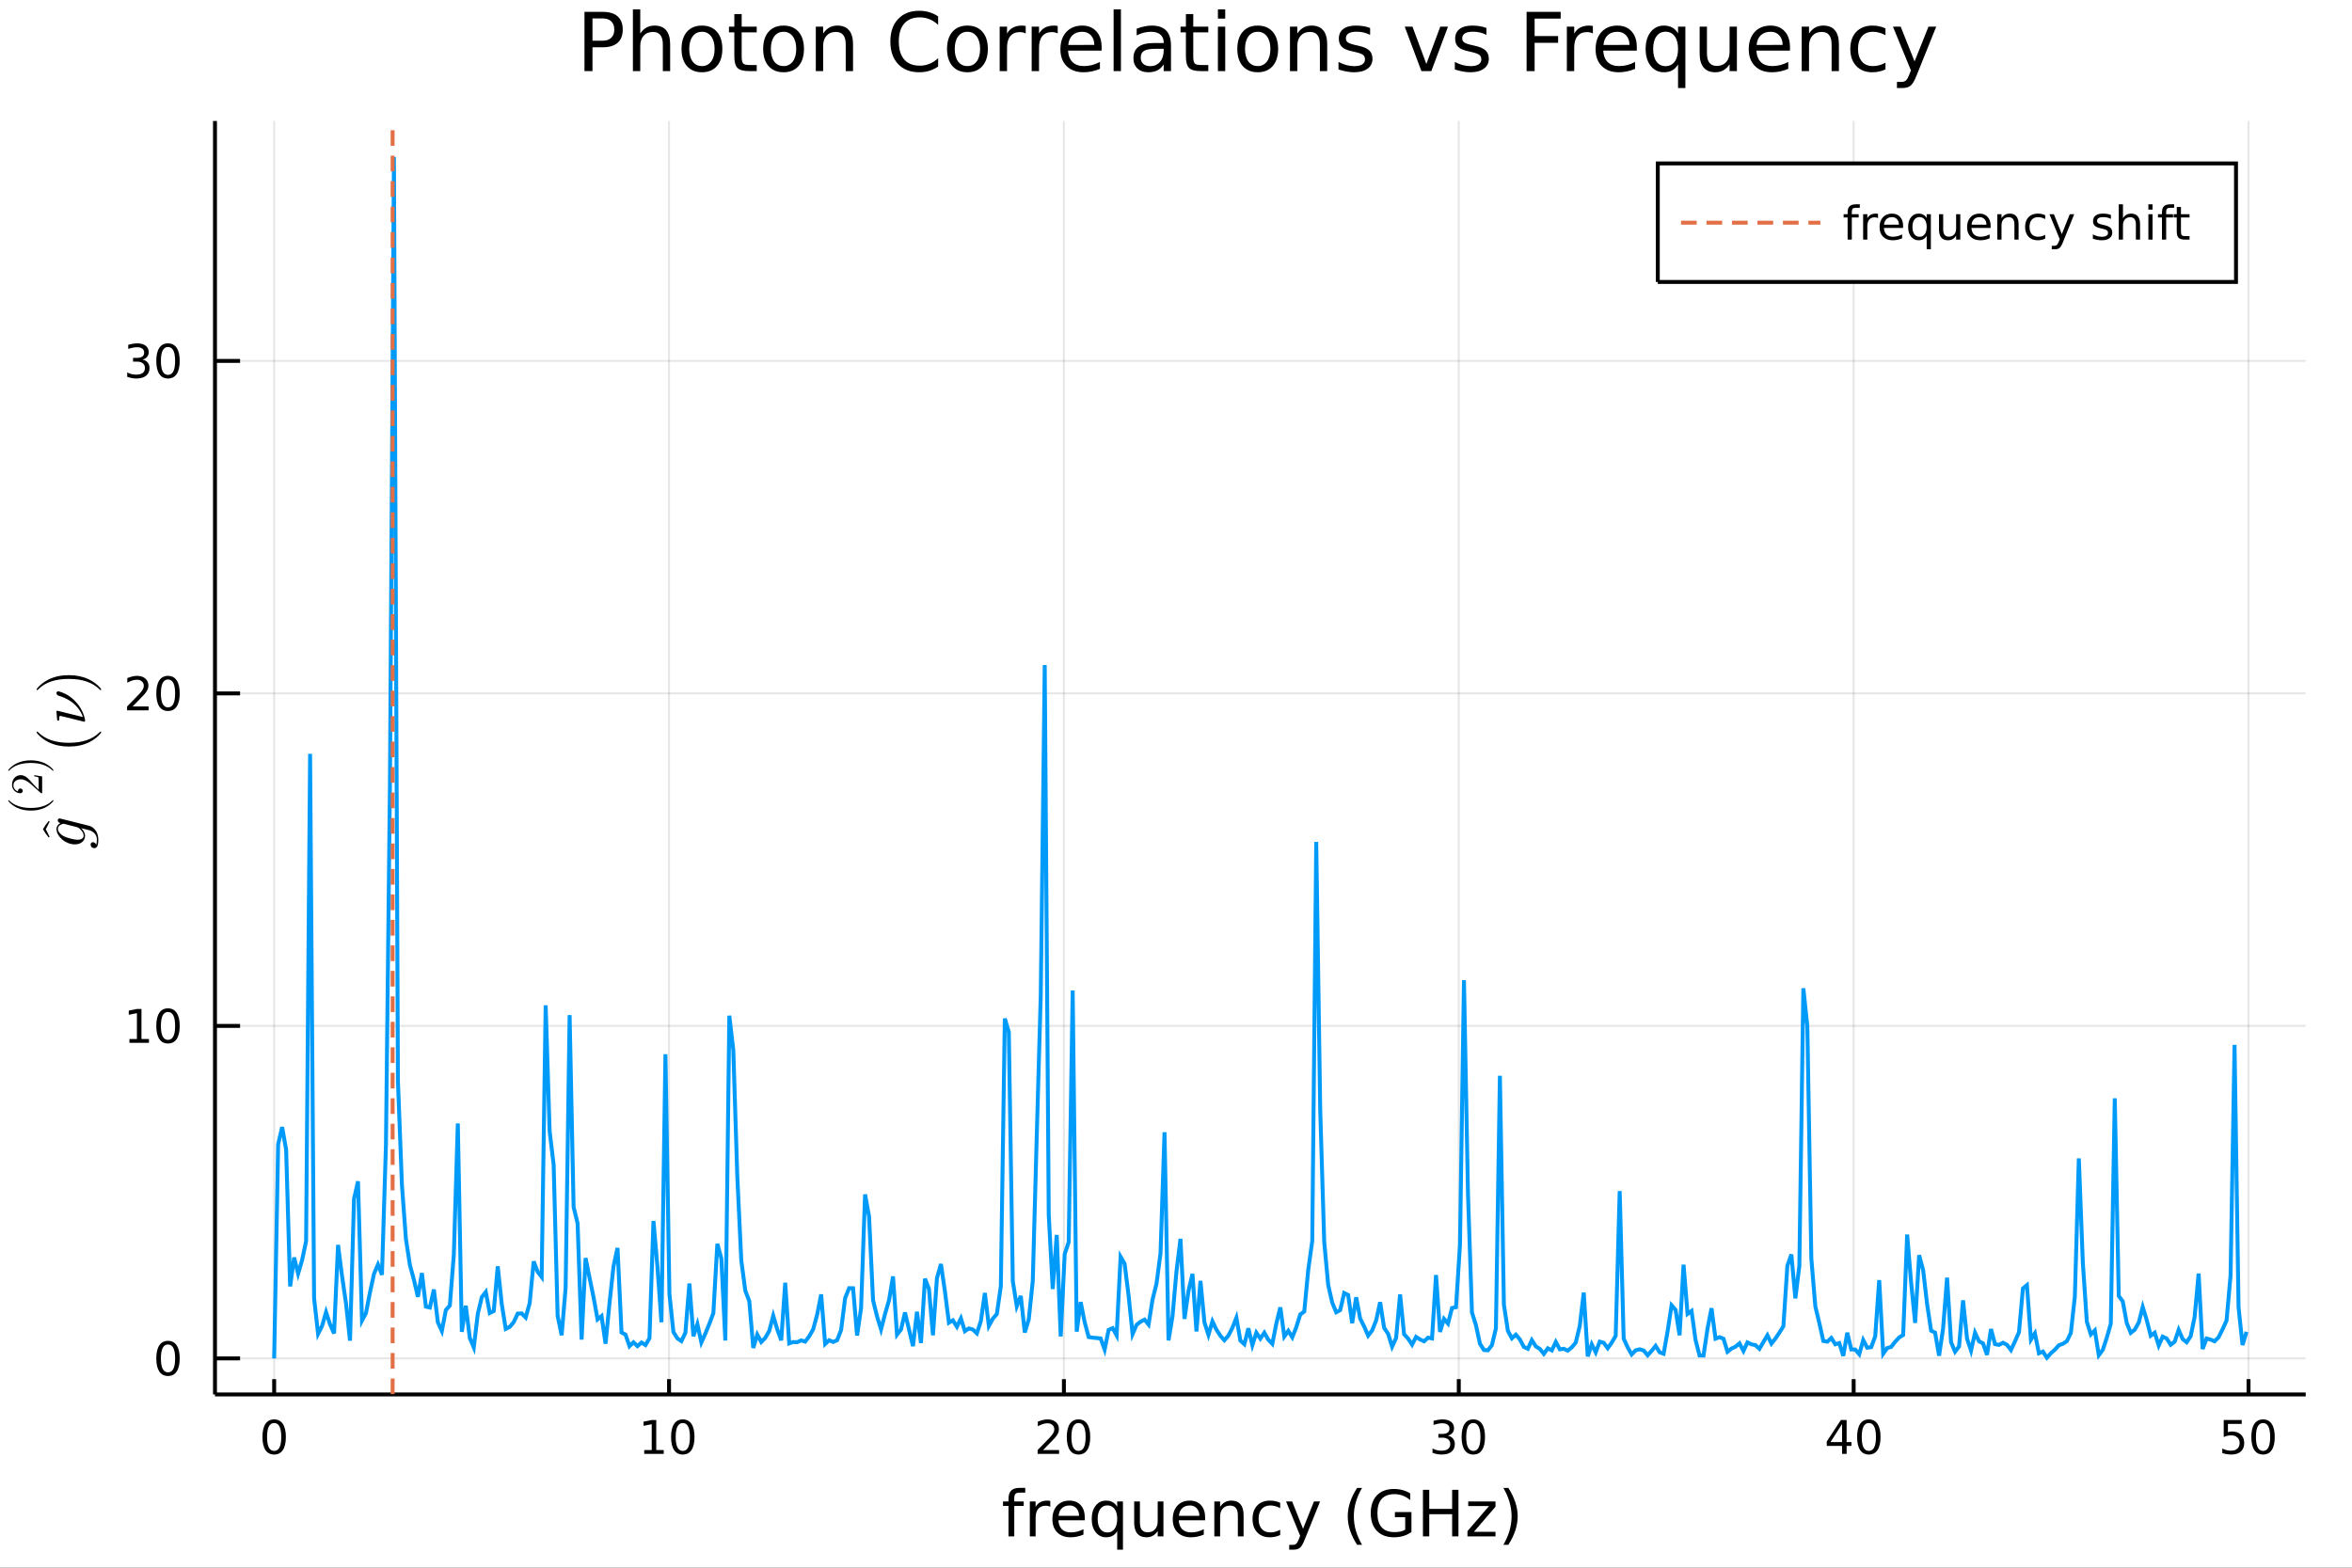 <?xml version="1.0" encoding="utf-8"?>
<svg xmlns="http://www.w3.org/2000/svg" xmlns:xlink="http://www.w3.org/1999/xlink" width="600" height="400" viewBox="0 0 2400 1600">
<rect x="0" y="0" width="2400" height="1600" fill="#333333" stroke="none"/>
<defs>
  <clipPath id="clip200">
    <rect x="0" y="0" width="2400" height="1600"/>
  </clipPath>
</defs>
<path clip-path="url(#clip200)" d="
M0 1600 L2400 1600 L2400 0 L0 0  Z
  " fill="#ffffff" fill-rule="evenodd" fill-opacity="1"/>
<defs>
  <clipPath id="clip201">
    <rect x="480" y="0" width="1681" height="1600"/>
  </clipPath>
</defs>
<defs>
  <clipPath id="clip202">
    <rect x="265" y="123" width="2089" height="1305"/>
  </clipPath>
</defs>
<path clip-path="url(#clip200)" d="
M219.376 1423.18 L2352.76 1423.18 L2352.76 123.472 L219.376 123.472  Z
  " fill="#ffffff" fill-rule="evenodd" fill-opacity="1"/>
<defs>
  <clipPath id="clip203">
    <rect x="219" y="123" width="2134" height="1301"/>
  </clipPath>
</defs>
<polyline clip-path="url(#clip203)" style="stroke:#000000; stroke-width:2; stroke-opacity:0.1; fill:none" points="
  279.755,1423.18 279.755,123.472 
  "/>
<polyline clip-path="url(#clip203)" style="stroke:#000000; stroke-width:2; stroke-opacity:0.1; fill:none" points="
  682.686,1423.18 682.686,123.472 
  "/>
<polyline clip-path="url(#clip203)" style="stroke:#000000; stroke-width:2; stroke-opacity:0.1; fill:none" points="
  1085.62,1423.18 1085.62,123.472 
  "/>
<polyline clip-path="url(#clip203)" style="stroke:#000000; stroke-width:2; stroke-opacity:0.1; fill:none" points="
  1488.55,1423.18 1488.55,123.472 
  "/>
<polyline clip-path="url(#clip203)" style="stroke:#000000; stroke-width:2; stroke-opacity:0.1; fill:none" points="
  1891.48,1423.18 1891.48,123.472 
  "/>
<polyline clip-path="url(#clip203)" style="stroke:#000000; stroke-width:2; stroke-opacity:0.1; fill:none" points="
  2294.41,1423.18 2294.41,123.472 
  "/>
<polyline clip-path="url(#clip200)" style="stroke:#000000; stroke-width:4; stroke-opacity:1; fill:none" points="
  219.376,1423.18 2352.76,1423.18 
  "/>
<polyline clip-path="url(#clip200)" style="stroke:#000000; stroke-width:4; stroke-opacity:1; fill:none" points="
  279.755,1423.18 279.755,1407.58 
  "/>
<polyline clip-path="url(#clip200)" style="stroke:#000000; stroke-width:4; stroke-opacity:1; fill:none" points="
  682.686,1423.18 682.686,1407.58 
  "/>
<polyline clip-path="url(#clip200)" style="stroke:#000000; stroke-width:4; stroke-opacity:1; fill:none" points="
  1085.62,1423.18 1085.62,1407.58 
  "/>
<polyline clip-path="url(#clip200)" style="stroke:#000000; stroke-width:4; stroke-opacity:1; fill:none" points="
  1488.55,1423.18 1488.55,1407.58 
  "/>
<polyline clip-path="url(#clip200)" style="stroke:#000000; stroke-width:4; stroke-opacity:1; fill:none" points="
  1891.48,1423.18 1891.48,1407.58 
  "/>
<polyline clip-path="url(#clip200)" style="stroke:#000000; stroke-width:4; stroke-opacity:1; fill:none" points="
  2294.41,1423.18 2294.41,1407.58 
  "/>
<path clip-path="url(#clip200)" d="M 0 0 M279.755 1452.37 Q276.143 1452.37 274.315 1455.94 Q272.509 1459.48 272.509 1466.61 Q272.509 1473.71 274.315 1477.28 Q276.143 1480.82 279.755 1480.82 Q283.389 1480.82 285.194 1477.28 Q287.023 1473.71 287.023 1466.61 Q287.023 1459.48 285.194 1455.94 Q283.389 1452.37 279.755 1452.37 M279.755 1448.67 Q285.565 1448.67 288.62 1453.27 Q291.699 1457.86 291.699 1466.61 Q291.699 1475.33 288.62 1479.94 Q285.565 1484.52 279.755 1484.52 Q273.944 1484.52 270.866 1479.94 Q267.81 1475.33 267.81 1466.61 Q267.81 1457.86 270.866 1453.27 Q273.944 1448.67 279.755 1448.67 Z" fill="#000000" fill-rule="evenodd" fill-opacity="1" /><path clip-path="url(#clip200)" d="M 0 0 M657.374 1479.92 L665.013 1479.92 L665.013 1453.55 L656.703 1455.22 L656.703 1450.96 L664.967 1449.29 L669.643 1449.29 L669.643 1479.92 L677.281 1479.92 L677.281 1483.85 L657.374 1483.85 L657.374 1479.92 Z" fill="#000000" fill-rule="evenodd" fill-opacity="1" /><path clip-path="url(#clip200)" d="M 0 0 M696.726 1452.37 Q693.115 1452.37 691.286 1455.94 Q689.48 1459.48 689.48 1466.61 Q689.48 1473.71 691.286 1477.28 Q693.115 1480.82 696.726 1480.82 Q700.36 1480.82 702.166 1477.28 Q703.994 1473.71 703.994 1466.61 Q703.994 1459.48 702.166 1455.94 Q700.36 1452.37 696.726 1452.37 M696.726 1448.67 Q702.536 1448.67 705.591 1453.27 Q708.67 1457.86 708.67 1466.61 Q708.67 1475.33 705.591 1479.94 Q702.536 1484.52 696.726 1484.52 Q690.916 1484.52 687.837 1479.94 Q684.781 1475.33 684.781 1466.61 Q684.781 1457.86 687.837 1453.27 Q690.916 1448.67 696.726 1448.67 Z" fill="#000000" fill-rule="evenodd" fill-opacity="1" /><path clip-path="url(#clip200)" d="M 0 0 M1064.39 1479.92 L1080.71 1479.92 L1080.71 1483.85 L1058.77 1483.85 L1058.77 1479.92 Q1061.43 1477.16 1066.01 1472.53 Q1070.62 1467.88 1071.8 1466.54 Q1074.04 1464.01 1074.92 1462.28 Q1075.83 1460.52 1075.83 1458.83 Q1075.83 1456.07 1073.88 1454.34 Q1071.96 1452.6 1068.86 1452.6 Q1066.66 1452.6 1064.21 1453.37 Q1061.78 1454.13 1059 1455.68 L1059 1450.96 Q1061.82 1449.82 1064.28 1449.25 Q1066.73 1448.67 1068.77 1448.67 Q1074.14 1448.67 1077.33 1451.35 Q1080.53 1454.04 1080.53 1458.53 Q1080.53 1460.66 1079.72 1462.58 Q1078.93 1464.48 1076.82 1467.07 Q1076.24 1467.74 1073.14 1470.96 Q1070.04 1474.15 1064.39 1479.92 Z" fill="#000000" fill-rule="evenodd" fill-opacity="1" /><path clip-path="url(#clip200)" d="M 0 0 M1100.53 1452.37 Q1096.91 1452.37 1095.09 1455.94 Q1093.28 1459.48 1093.28 1466.61 Q1093.28 1473.71 1095.09 1477.28 Q1096.91 1480.82 1100.53 1480.82 Q1104.16 1480.82 1105.97 1477.28 Q1107.79 1473.71 1107.79 1466.61 Q1107.79 1459.48 1105.97 1455.94 Q1104.16 1452.37 1100.53 1452.37 M1100.53 1448.67 Q1106.34 1448.67 1109.39 1453.27 Q1112.47 1457.86 1112.47 1466.61 Q1112.47 1475.33 1109.39 1479.94 Q1106.34 1484.52 1100.53 1484.52 Q1094.72 1484.52 1091.64 1479.94 Q1088.58 1475.33 1088.58 1466.61 Q1088.58 1457.86 1091.64 1453.27 Q1094.72 1448.67 1100.53 1448.67 Z" fill="#000000" fill-rule="evenodd" fill-opacity="1" /><path clip-path="url(#clip200)" d="M 0 0 M1477.39 1465.22 Q1480.75 1465.94 1482.62 1468.2 Q1484.52 1470.47 1484.52 1473.81 Q1484.52 1478.92 1481 1481.72 Q1477.49 1484.52 1471 1484.52 Q1468.83 1484.52 1466.51 1484.08 Q1464.22 1483.67 1461.77 1482.81 L1461.77 1478.3 Q1463.71 1479.43 1466.03 1480.01 Q1468.34 1480.59 1470.87 1480.59 Q1475.26 1480.59 1477.56 1478.85 Q1479.87 1477.12 1479.87 1473.81 Q1479.87 1470.75 1477.72 1469.04 Q1475.59 1467.3 1471.77 1467.3 L1467.74 1467.3 L1467.74 1463.46 L1471.95 1463.46 Q1475.4 1463.46 1477.23 1462.09 Q1479.06 1460.7 1479.06 1458.11 Q1479.06 1455.45 1477.16 1454.04 Q1475.29 1452.6 1471.77 1452.6 Q1469.85 1452.6 1467.65 1453.02 Q1465.45 1453.44 1462.81 1454.31 L1462.81 1450.15 Q1465.47 1449.41 1467.79 1449.04 Q1470.12 1448.67 1472.18 1448.67 Q1477.51 1448.67 1480.61 1451.1 Q1483.71 1453.5 1483.71 1457.63 Q1483.71 1460.5 1482.07 1462.49 Q1480.43 1464.45 1477.39 1465.22 Z" fill="#000000" fill-rule="evenodd" fill-opacity="1" /><path clip-path="url(#clip200)" d="M 0 0 M1503.39 1452.37 Q1499.78 1452.37 1497.95 1455.94 Q1496.14 1459.48 1496.14 1466.61 Q1496.14 1473.71 1497.95 1477.28 Q1499.78 1480.82 1503.39 1480.82 Q1507.02 1480.82 1508.83 1477.28 Q1510.66 1473.71 1510.66 1466.61 Q1510.66 1459.48 1508.83 1455.94 Q1507.02 1452.37 1503.39 1452.37 M1503.39 1448.67 Q1509.2 1448.67 1512.25 1453.27 Q1515.33 1457.86 1515.33 1466.61 Q1515.33 1475.33 1512.25 1479.94 Q1509.2 1484.52 1503.39 1484.52 Q1497.58 1484.52 1494.5 1479.94 Q1491.44 1475.33 1491.44 1466.61 Q1491.44 1457.86 1494.5 1453.27 Q1497.58 1448.67 1503.39 1448.67 Z" fill="#000000" fill-rule="evenodd" fill-opacity="1" /><path clip-path="url(#clip200)" d="M 0 0 M1879.65 1453.37 L1867.85 1471.81 L1879.65 1471.81 L1879.65 1453.37 M1878.43 1449.29 L1884.31 1449.29 L1884.31 1471.81 L1889.24 1471.81 L1889.24 1475.7 L1884.31 1475.7 L1884.31 1483.85 L1879.65 1483.85 L1879.65 1475.7 L1864.05 1475.7 L1864.05 1471.19 L1878.43 1449.29 Z" fill="#000000" fill-rule="evenodd" fill-opacity="1" /><path clip-path="url(#clip200)" d="M 0 0 M1906.97 1452.37 Q1903.36 1452.37 1901.53 1455.94 Q1899.72 1459.48 1899.72 1466.61 Q1899.72 1473.71 1901.53 1477.28 Q1903.36 1480.82 1906.97 1480.82 Q1910.6 1480.82 1912.41 1477.28 Q1914.24 1473.71 1914.24 1466.61 Q1914.24 1459.48 1912.41 1455.94 Q1910.6 1452.37 1906.97 1452.37 M1906.97 1448.67 Q1912.78 1448.67 1915.83 1453.27 Q1918.91 1457.86 1918.91 1466.61 Q1918.91 1475.33 1915.83 1479.94 Q1912.78 1484.52 1906.97 1484.52 Q1901.16 1484.52 1898.08 1479.94 Q1895.02 1475.33 1895.02 1466.61 Q1895.02 1457.86 1898.08 1453.27 Q1901.16 1448.67 1906.97 1448.67 Z" fill="#000000" fill-rule="evenodd" fill-opacity="1" /><path clip-path="url(#clip200)" d="M 0 0 M2269.11 1449.29 L2287.47 1449.29 L2287.47 1453.23 L2273.4 1453.23 L2273.4 1461.7 Q2274.41 1461.35 2275.43 1461.19 Q2276.45 1461 2277.47 1461 Q2283.26 1461 2286.64 1464.18 Q2290.02 1467.35 2290.02 1472.76 Q2290.02 1478.34 2286.54 1481.44 Q2283.07 1484.52 2276.75 1484.52 Q2274.58 1484.52 2272.31 1484.15 Q2270.06 1483.78 2267.66 1483.04 L2267.66 1478.34 Q2269.74 1479.48 2271.96 1480.03 Q2274.18 1480.59 2276.66 1480.59 Q2280.66 1480.59 2283 1478.48 Q2285.34 1476.38 2285.34 1472.76 Q2285.34 1469.15 2283 1467.05 Q2280.66 1464.94 2276.66 1464.94 Q2274.78 1464.94 2272.91 1465.36 Q2271.06 1465.77 2269.11 1466.65 L2269.11 1449.29 Z" fill="#000000" fill-rule="evenodd" fill-opacity="1" /><path clip-path="url(#clip200)" d="M 0 0 M2309.23 1452.37 Q2305.62 1452.37 2303.79 1455.94 Q2301.98 1459.48 2301.98 1466.61 Q2301.98 1473.71 2303.79 1477.28 Q2305.62 1480.82 2309.23 1480.82 Q2312.86 1480.82 2314.67 1477.28 Q2316.5 1473.71 2316.5 1466.61 Q2316.5 1459.48 2314.67 1455.94 Q2312.86 1452.37 2309.23 1452.37 M2309.23 1448.67 Q2315.04 1448.67 2318.09 1453.27 Q2321.17 1457.86 2321.17 1466.61 Q2321.17 1475.33 2318.09 1479.94 Q2315.04 1484.52 2309.23 1484.52 Q2303.42 1484.52 2300.34 1479.94 Q2297.28 1475.33 2297.28 1466.61 Q2297.28 1457.86 2300.34 1453.27 Q2303.42 1448.67 2309.23 1448.67 Z" fill="#000000" fill-rule="evenodd" fill-opacity="1" /><path clip-path="url(#clip200)" d="M 0 0 M1046.17 1518.52 L1046.17 1523.39 L1040.57 1523.39 Q1037.42 1523.39 1036.18 1524.66 Q1034.97 1525.93 1034.97 1529.24 L1034.97 1532.4 L1044.61 1532.4 L1044.61 1536.95 L1034.97 1536.95 L1034.97 1568.04 L1029.08 1568.04 L1029.08 1536.95 L1023.48 1536.95 L1023.48 1532.4 L1029.08 1532.4 L1029.08 1529.91 Q1029.08 1523.96 1031.85 1521.26 Q1034.62 1518.52 1040.64 1518.52 L1046.17 1518.52 Z" fill="#000000" fill-rule="evenodd" fill-opacity="1" /><path clip-path="url(#clip200)" d="M 0 0 M1071.73 1537.87 Q1070.75 1537.3 1069.57 1537.04 Q1068.42 1536.76 1067.02 1536.76 Q1062.06 1536.76 1059.38 1540 Q1056.74 1543.22 1056.74 1549.27 L1056.74 1568.04 L1050.85 1568.04 L1050.85 1532.4 L1056.74 1532.4 L1056.74 1537.93 Q1058.59 1534.69 1061.55 1533.13 Q1064.51 1531.54 1068.74 1531.54 Q1069.35 1531.54 1070.08 1531.63 Q1070.81 1531.7 1071.7 1531.85 L1071.73 1537.87 Z" fill="#000000" fill-rule="evenodd" fill-opacity="1" /><path clip-path="url(#clip200)" d="M 0 0 M1106.93 1548.76 L1106.93 1551.62 L1080.01 1551.62 Q1080.39 1557.67 1083.64 1560.85 Q1086.91 1564 1092.74 1564 Q1096.11 1564 1099.26 1563.17 Q1102.45 1562.35 1105.57 1560.69 L1105.57 1566.23 Q1102.42 1567.57 1099.11 1568.27 Q1095.79 1568.97 1092.39 1568.97 Q1083.86 1568.97 1078.86 1564 Q1073.9 1559.04 1073.9 1550.57 Q1073.9 1541.82 1078.61 1536.69 Q1083.35 1531.54 1091.37 1531.54 Q1098.56 1531.54 1102.73 1536.18 Q1106.93 1540.8 1106.93 1548.76 M1101.08 1547.04 Q1101.01 1542.23 1098.37 1539.37 Q1095.76 1536.5 1091.43 1536.5 Q1086.53 1536.5 1083.57 1539.27 Q1080.64 1542.04 1080.2 1547.07 L1101.08 1547.04 Z" fill="#000000" fill-rule="evenodd" fill-opacity="1" /><path clip-path="url(#clip200)" d="M 0 0 M1120.05 1550.25 Q1120.05 1556.71 1122.69 1560.4 Q1125.36 1564.07 1130.01 1564.07 Q1134.66 1564.07 1137.33 1560.4 Q1140 1556.71 1140 1550.25 Q1140 1543.79 1137.33 1540.13 Q1134.66 1536.44 1130.01 1536.44 Q1125.36 1536.44 1122.69 1540.13 Q1120.05 1543.79 1120.05 1550.25 M1140 1562.7 Q1138.16 1565.88 1135.33 1567.44 Q1132.53 1568.97 1128.58 1568.97 Q1122.12 1568.97 1118.04 1563.81 Q1114 1558.65 1114 1550.25 Q1114 1541.85 1118.04 1536.69 Q1122.12 1531.54 1128.58 1531.54 Q1132.53 1531.54 1135.33 1533.1 Q1138.16 1534.62 1140 1537.81 L1140 1532.4 L1145.86 1532.4 L1145.86 1581.6 L1140 1581.6 L1140 1562.7 Z" fill="#000000" fill-rule="evenodd" fill-opacity="1" /><path clip-path="url(#clip200)" d="M 0 0 M1157.32 1553.98 L1157.32 1532.4 L1163.18 1532.4 L1163.18 1553.75 Q1163.18 1558.81 1165.15 1561.36 Q1167.12 1563.87 1171.07 1563.87 Q1175.81 1563.87 1178.55 1560.85 Q1181.32 1557.83 1181.32 1552.61 L1181.32 1532.4 L1187.17 1532.4 L1187.17 1568.04 L1181.32 1568.04 L1181.32 1562.57 Q1179.19 1565.82 1176.35 1567.41 Q1173.55 1568.97 1169.83 1568.97 Q1163.69 1568.97 1160.5 1565.15 Q1157.32 1561.33 1157.32 1553.98 M1172.06 1531.54 L1172.06 1531.54 Z" fill="#000000" fill-rule="evenodd" fill-opacity="1" /><path clip-path="url(#clip200)" d="M 0 0 M1229.73 1548.76 L1229.73 1551.62 L1202.8 1551.62 Q1203.18 1557.67 1206.43 1560.85 Q1209.71 1564 1215.53 1564 Q1218.91 1564 1222.06 1563.17 Q1225.24 1562.35 1228.36 1560.69 L1228.36 1566.23 Q1225.21 1567.57 1221.9 1568.27 Q1218.59 1568.97 1215.18 1568.97 Q1206.65 1568.97 1201.66 1564 Q1196.69 1559.04 1196.69 1550.57 Q1196.69 1541.82 1201.4 1536.69 Q1206.14 1531.54 1214.17 1531.54 Q1221.36 1531.54 1225.53 1536.18 Q1229.73 1540.8 1229.73 1548.76 M1223.87 1547.04 Q1223.81 1542.23 1221.17 1539.37 Q1218.56 1536.5 1214.23 1536.5 Q1209.33 1536.5 1206.37 1539.27 Q1203.44 1542.04 1202.99 1547.07 L1223.87 1547.04 Z" fill="#000000" fill-rule="evenodd" fill-opacity="1" /><path clip-path="url(#clip200)" d="M 0 0 M1268.97 1546.53 L1268.97 1568.04 L1263.12 1568.04 L1263.12 1546.72 Q1263.12 1541.66 1261.14 1539.14 Q1259.17 1536.63 1255.22 1536.63 Q1250.48 1536.63 1247.74 1539.65 Q1245.01 1542.68 1245.01 1547.9 L1245.01 1568.04 L1239.12 1568.04 L1239.12 1532.4 L1245.01 1532.4 L1245.01 1537.93 Q1247.11 1534.72 1249.94 1533.13 Q1252.81 1531.54 1256.53 1531.54 Q1262.67 1531.54 1265.82 1535.36 Q1268.97 1539.14 1268.97 1546.53 Z" fill="#000000" fill-rule="evenodd" fill-opacity="1" /><path clip-path="url(#clip200)" d="M 0 0 M1306.31 1533.76 L1306.31 1539.24 Q1303.83 1537.87 1301.31 1537.2 Q1298.83 1536.5 1296.28 1536.5 Q1290.59 1536.5 1287.43 1540.13 Q1284.28 1543.73 1284.28 1550.25 Q1284.28 1556.78 1287.43 1560.4 Q1290.59 1564 1296.28 1564 Q1298.83 1564 1301.31 1563.33 Q1303.83 1562.63 1306.31 1561.26 L1306.31 1566.68 Q1303.86 1567.82 1301.22 1568.39 Q1298.61 1568.97 1295.65 1568.97 Q1287.59 1568.97 1282.85 1563.91 Q1278.11 1558.85 1278.11 1550.25 Q1278.11 1541.53 1282.88 1536.53 Q1287.69 1531.54 1296.03 1531.54 Q1298.73 1531.54 1301.31 1532.11 Q1303.89 1532.65 1306.31 1533.76 Z" fill="#000000" fill-rule="evenodd" fill-opacity="1" /><path clip-path="url(#clip200)" d="M 0 0 M1331.33 1571.35 Q1328.84 1577.72 1326.49 1579.66 Q1324.13 1581.6 1320.19 1581.6 L1315.51 1581.6 L1315.51 1576.7 L1318.94 1576.7 Q1321.36 1576.7 1322.7 1575.56 Q1324.04 1574.41 1325.66 1570.14 L1326.71 1567.47 L1312.29 1532.4 L1318.5 1532.4 L1329.64 1560.28 L1340.78 1532.4 L1346.99 1532.4 L1331.33 1571.35 Z" fill="#000000" fill-rule="evenodd" fill-opacity="1" /><path clip-path="url(#clip200)" d="M 0 0 M1389.86 1518.58 Q1385.59 1525.9 1383.52 1533.06 Q1381.46 1540.23 1381.46 1547.58 Q1381.46 1554.93 1383.52 1562.16 Q1385.63 1569.35 1389.86 1576.64 L1384.77 1576.64 Q1379.99 1569.16 1377.6 1561.93 Q1375.25 1554.71 1375.25 1547.58 Q1375.25 1540.48 1377.6 1533.29 Q1379.96 1526.09 1384.77 1518.58 L1389.86 1518.58 Z" fill="#000000" fill-rule="evenodd" fill-opacity="1" /><path clip-path="url(#clip200)" d="M 0 0 M1433.88 1561.26 L1433.88 1548.5 L1423.37 1548.5 L1423.37 1543.22 L1440.24 1543.22 L1440.24 1563.62 Q1436.52 1566.26 1432.03 1567.63 Q1427.54 1568.97 1422.45 1568.97 Q1411.31 1568.97 1405.01 1562.47 Q1398.74 1555.95 1398.74 1544.33 Q1398.74 1532.68 1405.01 1526.19 Q1411.31 1519.66 1422.45 1519.66 Q1427.1 1519.66 1431.27 1520.81 Q1435.47 1521.96 1439 1524.18 L1439 1531.03 Q1435.44 1528 1431.43 1526.48 Q1427.42 1524.95 1422.99 1524.95 Q1414.27 1524.95 1409.88 1529.82 Q1405.52 1534.69 1405.52 1544.33 Q1405.52 1553.94 1409.88 1558.81 Q1414.27 1563.68 1422.99 1563.68 Q1426.4 1563.68 1429.07 1563.11 Q1431.75 1562.51 1433.88 1561.26 Z" fill="#000000" fill-rule="evenodd" fill-opacity="1" /><path clip-path="url(#clip200)" d="M 0 0 M1451.99 1520.52 L1458.42 1520.52 L1458.42 1540 L1481.78 1540 L1481.78 1520.52 L1488.21 1520.52 L1488.21 1568.04 L1481.78 1568.04 L1481.78 1545.41 L1458.42 1545.41 L1458.42 1568.04 L1451.99 1568.04 L1451.99 1520.52 Z" fill="#000000" fill-rule="evenodd" fill-opacity="1" /><path clip-path="url(#clip200)" d="M 0 0 M1498.2 1532.4 L1526.02 1532.4 L1526.02 1537.74 L1504 1563.37 L1526.02 1563.37 L1526.02 1568.04 L1497.41 1568.04 L1497.41 1562.7 L1519.43 1537.07 L1498.2 1537.07 L1498.2 1532.4 Z" fill="#000000" fill-rule="evenodd" fill-opacity="1" /><path clip-path="url(#clip200)" d="M 0 0 M1534.04 1518.58 L1539.13 1518.58 Q1543.91 1526.09 1546.26 1533.29 Q1548.65 1540.48 1548.65 1547.58 Q1548.65 1554.71 1546.26 1561.93 Q1543.91 1569.16 1539.13 1576.64 L1534.04 1576.64 Q1538.28 1569.35 1540.34 1562.16 Q1542.44 1554.93 1542.44 1547.58 Q1542.44 1540.23 1540.34 1533.06 Q1538.28 1525.9 1534.04 1518.58 Z" fill="#000000" fill-rule="evenodd" fill-opacity="1" /><polyline clip-path="url(#clip203)" style="stroke:#000000; stroke-width:2; stroke-opacity:0.1; fill:none" points="
  219.376,1386.4 2352.76,1386.4 
  "/>
<polyline clip-path="url(#clip203)" style="stroke:#000000; stroke-width:2; stroke-opacity:0.1; fill:none" points="
  219.376,1047.05 2352.76,1047.05 
  "/>
<polyline clip-path="url(#clip203)" style="stroke:#000000; stroke-width:2; stroke-opacity:0.1; fill:none" points="
  219.376,707.696 2352.76,707.696 
  "/>
<polyline clip-path="url(#clip203)" style="stroke:#000000; stroke-width:2; stroke-opacity:0.1; fill:none" points="
  219.376,368.346 2352.76,368.346 
  "/>
<polyline clip-path="url(#clip200)" style="stroke:#000000; stroke-width:4; stroke-opacity:1; fill:none" points="
  219.376,1423.18 219.376,123.472 
  "/>
<polyline clip-path="url(#clip200)" style="stroke:#000000; stroke-width:4; stroke-opacity:1; fill:none" points="
  219.376,1386.4 244.976,1386.4 
  "/>
<polyline clip-path="url(#clip200)" style="stroke:#000000; stroke-width:4; stroke-opacity:1; fill:none" points="
  219.376,1047.05 244.976,1047.05 
  "/>
<polyline clip-path="url(#clip200)" style="stroke:#000000; stroke-width:4; stroke-opacity:1; fill:none" points="
  219.376,707.696 244.976,707.696 
  "/>
<polyline clip-path="url(#clip200)" style="stroke:#000000; stroke-width:4; stroke-opacity:1; fill:none" points="
  219.376,368.346 244.976,368.346 
  "/>
<path clip-path="url(#clip200)" d="M 0 0 M171.431 1372.19 Q167.82 1372.19 165.992 1375.76 Q164.186 1379.3 164.186 1386.43 Q164.186 1393.54 165.992 1397.1 Q167.82 1400.64 171.431 1400.64 Q175.066 1400.64 176.871 1397.1 Q178.7 1393.54 178.7 1386.43 Q178.7 1379.3 176.871 1375.76 Q175.066 1372.19 171.431 1372.19 M171.431 1368.49 Q177.242 1368.49 180.297 1373.1 Q183.376 1377.68 183.376 1386.43 Q183.376 1395.16 180.297 1399.76 Q177.242 1404.35 171.431 1404.35 Q165.621 1404.35 162.543 1399.76 Q159.487 1395.16 159.487 1386.43 Q159.487 1377.68 162.543 1373.1 Q165.621 1368.49 171.431 1368.49 Z" fill="#000000" fill-rule="evenodd" fill-opacity="1" /><path clip-path="url(#clip200)" d="M 0 0 M132.08 1060.39 L139.719 1060.39 L139.719 1034.03 L131.409 1035.69 L131.409 1031.43 L139.672 1029.77 L144.348 1029.77 L144.348 1060.39 L151.987 1060.39 L151.987 1064.33 L132.08 1064.33 L132.08 1060.39 Z" fill="#000000" fill-rule="evenodd" fill-opacity="1" /><path clip-path="url(#clip200)" d="M 0 0 M171.431 1032.84 Q167.82 1032.84 165.992 1036.41 Q164.186 1039.95 164.186 1047.08 Q164.186 1054.19 165.992 1057.75 Q167.82 1061.29 171.431 1061.29 Q175.066 1061.29 176.871 1057.75 Q178.7 1054.19 178.7 1047.08 Q178.7 1039.95 176.871 1036.41 Q175.066 1032.84 171.431 1032.84 M171.431 1029.14 Q177.242 1029.14 180.297 1033.75 Q183.376 1038.33 183.376 1047.08 Q183.376 1055.81 180.297 1060.41 Q177.242 1065 171.431 1065 Q165.621 1065 162.543 1060.41 Q159.487 1055.81 159.487 1047.08 Q159.487 1038.33 162.543 1033.75 Q165.621 1029.14 171.431 1029.14 Z" fill="#000000" fill-rule="evenodd" fill-opacity="1" /><path clip-path="url(#clip200)" d="M 0 0 M135.297 721.041 L151.617 721.041 L151.617 724.976 L129.672 724.976 L129.672 721.041 Q132.334 718.286 136.918 713.657 Q141.524 709.004 142.705 707.661 Q144.95 705.138 145.83 703.402 Q146.733 701.643 146.733 699.953 Q146.733 697.199 144.788 695.462 Q142.867 693.726 139.765 693.726 Q137.566 693.726 135.112 694.49 Q132.682 695.254 129.904 696.805 L129.904 692.083 Q132.728 690.949 135.182 690.37 Q137.635 689.791 139.672 689.791 Q145.043 689.791 148.237 692.476 Q151.432 695.162 151.432 699.652 Q151.432 701.782 150.621 703.703 Q149.834 705.601 147.728 708.194 Q147.149 708.865 144.047 712.083 Q140.946 715.277 135.297 721.041 Z" fill="#000000" fill-rule="evenodd" fill-opacity="1" /><path clip-path="url(#clip200)" d="M 0 0 M171.431 693.495 Q167.82 693.495 165.992 697.06 Q164.186 700.601 164.186 707.731 Q164.186 714.837 165.992 718.402 Q167.82 721.944 171.431 721.944 Q175.066 721.944 176.871 718.402 Q178.7 714.837 178.7 707.731 Q178.7 700.601 176.871 697.06 Q175.066 693.495 171.431 693.495 M171.431 689.791 Q177.242 689.791 180.297 694.398 Q183.376 698.981 183.376 707.731 Q183.376 716.458 180.297 721.064 Q177.242 725.648 171.431 725.648 Q165.621 725.648 162.543 721.064 Q159.487 716.458 159.487 707.731 Q159.487 698.981 162.543 694.398 Q165.621 689.791 171.431 689.791 Z" fill="#000000" fill-rule="evenodd" fill-opacity="1" /><path clip-path="url(#clip200)" d="M 0 0 M145.436 366.992 Q148.793 367.71 150.668 369.978 Q152.566 372.247 152.566 375.58 Q152.566 380.696 149.047 383.497 Q145.529 386.298 139.047 386.298 Q136.871 386.298 134.557 385.858 Q132.265 385.441 129.811 384.585 L129.811 380.071 Q131.756 381.205 134.071 381.784 Q136.385 382.363 138.909 382.363 Q143.307 382.363 145.598 380.627 Q147.913 378.89 147.913 375.58 Q147.913 372.525 145.76 370.812 Q143.631 369.076 139.811 369.076 L135.784 369.076 L135.784 365.233 L139.996 365.233 Q143.446 365.233 145.274 363.867 Q147.103 362.478 147.103 359.886 Q147.103 357.224 145.205 355.812 Q143.33 354.377 139.811 354.377 Q137.89 354.377 135.691 354.793 Q133.492 355.21 130.853 356.09 L130.853 351.923 Q133.515 351.182 135.83 350.812 Q138.168 350.441 140.228 350.441 Q145.552 350.441 148.654 352.872 Q151.756 355.279 151.756 359.4 Q151.756 362.27 150.112 364.261 Q148.469 366.228 145.436 366.992 Z" fill="#000000" fill-rule="evenodd" fill-opacity="1" /><path clip-path="url(#clip200)" d="M 0 0 M171.431 354.145 Q167.82 354.145 165.992 357.71 Q164.186 361.252 164.186 368.381 Q164.186 375.488 165.992 379.052 Q167.82 382.594 171.431 382.594 Q175.066 382.594 176.871 379.052 Q178.7 375.488 178.7 368.381 Q178.7 361.252 176.871 357.71 Q175.066 354.145 171.431 354.145 M171.431 350.441 Q177.242 350.441 180.297 355.048 Q183.376 359.631 183.376 368.381 Q183.376 377.108 180.297 381.714 Q177.242 386.298 171.431 386.298 Q165.621 386.298 162.543 381.714 Q159.487 377.108 159.487 368.381 Q159.487 359.631 162.543 355.048 Q165.621 350.441 171.431 350.441 Z" fill="#000000" fill-rule="evenodd" fill-opacity="1" /><path clip-path="url(#clip200)" d="M 0 0 M49.688 837.926 L50.612 838.49 Q49.101 841.984 46.689 846.335 Q49.101 850.686 50.612 854.181 L49.688 854.722 Q46.373 850.912 43.826 846.335 Q46.396 841.714 49.688 837.926 Z" fill="#000000" fill-rule="evenodd" fill-opacity="1" /><path clip-path="url(#clip200)" d="M 0 0 M60.73 835.341 Q60.762 835.341 61.921 835.534 L91.196 842.877 Q92.742 843.263 94.288 844.358 Q95.866 845.421 97.219 847.128 Q98.604 848.803 99.441 851.379 Q100.311 853.924 100.311 856.854 Q100.311 861.524 99.312 863.585 Q98.346 865.614 96.285 865.614 Q94.481 865.614 93.451 864.487 Q92.452 863.36 92.452 862.072 Q92.452 860.848 93.161 860.204 Q93.87 859.56 94.771 859.56 Q95.77 859.56 96.768 860.236 Q97.799 860.912 98.185 862.265 Q98.861 860.107 98.861 856.983 Q98.861 850.381 91.873 847.547 Q91.776 847.482 91.744 847.482 L83.016 845.292 L82.952 845.389 Q83.596 845.936 84.337 846.806 Q85.045 847.643 85.915 849.447 Q86.784 851.25 86.784 853.022 Q86.784 856.725 83.95 859.27 Q81.084 861.782 76.35 861.782 Q72.903 861.782 69.457 860.397 Q65.979 858.98 63.435 856.79 Q60.858 854.568 59.248 851.734 Q57.638 848.867 57.638 846.098 Q57.638 844.165 58.797 842.523 Q59.925 840.88 61.792 839.978 Q60.246 839.817 59.602 838.948 Q58.958 838.046 58.958 837.273 Q58.958 836.404 59.441 835.888 Q59.892 835.341 60.73 835.341 M64.755 840.751 Q64.562 840.751 64.047 840.88 Q63.499 841.009 62.63 841.395 Q61.76 841.75 60.987 842.297 Q60.214 842.845 59.667 843.843 Q59.087 844.809 59.087 846.033 Q59.087 848.03 60.762 850.027 Q62.404 852.023 64.949 853.408 Q67.396 854.696 72.13 855.92 Q76.865 857.112 79.28 857.112 Q81.663 857.112 83.499 856.081 Q85.335 855.051 85.335 852.829 Q85.335 850.252 82.952 847.482 Q80.472 844.616 78.346 844.133 L65.754 840.945 Q64.981 840.751 64.755 840.751 Z" fill="#000000" fill-rule="evenodd" fill-opacity="1" /><path clip-path="url(#clip200)" d="M 0 0 M31.471 827.305 Q23.671 827.305 17.381 824.397 Q14.744 823.157 12.534 821.421 Q10.325 819.685 9.356 818.535 Q8.386 817.386 8.386 817.07 Q8.386 816.619 8.837 816.597 Q9.062 816.597 9.626 817.205 Q17.201 824.645 31.471 824.622 Q45.787 824.622 53.069 817.386 Q53.858 816.597 54.106 816.597 Q54.556 816.597 54.556 817.07 Q54.556 817.386 53.632 818.49 Q52.708 819.595 50.589 821.308 Q48.469 823.022 45.877 824.262 Q39.587 827.305 31.471 827.305 Z" fill="#000000" fill-rule="evenodd" fill-opacity="1" /><path clip-path="url(#clip200)" d="M 0 0 M43.014 809.576 Q42.18 809.576 41.932 809.508 Q41.684 809.418 41.3 809.057 L31.426 800.198 Q25.971 795.351 21.214 795.351 Q18.125 795.351 15.916 796.974 Q13.707 798.574 13.707 801.528 Q13.707 803.557 14.946 805.27 Q16.186 806.983 18.396 807.772 Q18.351 807.637 18.351 807.164 Q18.351 806.014 19.072 805.383 Q19.793 804.729 20.763 804.729 Q22.003 804.729 22.611 805.541 Q23.198 806.33 23.198 807.119 Q23.198 807.434 23.13 807.863 Q23.062 808.268 22.431 808.922 Q21.777 809.576 20.628 809.576 Q17.404 809.576 14.834 807.141 Q12.264 804.684 12.264 800.942 Q12.264 796.703 14.789 793.93 Q17.291 791.135 21.214 791.135 Q22.589 791.135 23.851 791.563 Q25.091 791.969 26.061 792.533 Q27.03 793.074 28.586 794.562 Q30.141 796.049 31.246 797.244 Q32.35 798.439 34.695 801.122 L39.452 806.014 L39.452 797.695 Q39.452 793.637 39.091 793.322 Q38.437 792.871 34.988 792.307 L34.988 791.135 L43.014 792.442 L43.014 809.576 Z" fill="#000000" fill-rule="evenodd" fill-opacity="1" /><path clip-path="url(#clip200)" d="M 0 0 M54.106 786.711 Q53.88 786.711 53.316 786.125 Q45.742 778.685 31.471 778.685 Q17.156 778.685 9.919 785.832 Q9.085 786.711 8.837 786.711 Q8.386 786.711 8.386 786.26 Q8.386 785.945 9.31 784.84 Q10.235 783.713 12.354 782.022 Q14.473 780.309 17.066 779.046 Q23.355 776.003 31.471 776.003 Q39.272 776.003 45.561 778.911 Q48.199 780.151 50.408 781.887 Q52.618 783.623 53.587 784.772 Q54.556 785.922 54.556 786.26 Q54.556 786.711 54.106 786.711 Z" fill="#000000" fill-rule="evenodd" fill-opacity="1" /><path clip-path="url(#clip200)" d="M 0 0 M70.295 761.942 Q59.151 761.942 50.166 757.787 Q46.398 756.016 43.242 753.536 Q40.086 751.056 38.701 749.414 Q37.316 747.771 37.316 747.32 Q37.316 746.676 37.96 746.644 Q38.282 746.644 39.087 747.514 Q49.908 758.142 70.295 758.109 Q90.746 758.109 101.148 747.771 Q102.275 746.644 102.629 746.644 Q103.274 746.644 103.274 747.32 Q103.274 747.771 101.953 749.349 Q100.633 750.927 97.605 753.375 Q94.578 755.823 90.874 757.594 Q81.889 761.942 70.295 761.942 Z" fill="#000000" fill-rule="evenodd" fill-opacity="1" /><path clip-path="url(#clip200)" d="M 0 0 M59.409 705.568 Q59.699 705.568 60.697 705.826 Q61.664 706.051 63.564 706.792 Q65.432 707.5 67.525 708.595 Q69.586 709.658 72.195 711.623 Q74.804 713.587 77.09 716.035 Q81.406 720.64 83.725 725.568 Q86.043 730.463 86.784 734.65 L86.784 735.584 Q86.784 736.614 85.979 736.614 L83.016 735.906 L66.881 731.88 Q61.953 730.624 61.535 730.624 Q61.148 730.624 60.955 730.785 Q60.73 730.914 60.569 731.687 Q60.408 732.428 60.408 733.909 Q60.408 734.521 60.375 734.811 Q60.343 735.069 60.182 735.294 Q59.989 735.519 59.602 735.519 Q59.055 735.519 58.765 735.294 Q58.443 735.036 58.379 734.843 Q58.314 734.65 58.282 734.263 Q58.25 733.716 58.089 731.88 Q57.895 730.044 57.767 728.466 Q57.638 726.888 57.638 726.212 Q57.638 725.826 57.831 725.6 Q57.992 725.375 58.185 725.375 L58.346 725.342 L84.594 731.816 Q83.821 729.433 82.533 727.082 Q81.245 724.698 79.119 722.122 Q76.961 719.545 74.288 717.355 Q71.615 715.165 67.879 713.233 Q64.111 711.268 59.796 710.045 Q58.926 709.819 58.411 709.272 Q57.895 708.692 57.767 708.273 Q57.638 707.855 57.638 707.468 Q57.638 706.599 58.121 706.083 Q58.572 705.568 59.409 705.568 Z" fill="#000000" fill-rule="evenodd" fill-opacity="1" /><path clip-path="url(#clip200)" d="M 0 0 M102.629 704.365 Q102.307 704.365 101.502 703.528 Q90.681 692.9 70.295 692.9 Q49.844 692.9 39.506 703.109 Q38.314 704.365 37.96 704.365 Q37.316 704.365 37.316 703.721 Q37.316 703.27 38.636 701.692 Q39.957 700.082 42.984 697.666 Q46.011 695.219 49.715 693.415 Q58.701 689.067 70.295 689.067 Q81.438 689.067 90.423 693.222 Q94.192 694.993 97.348 697.473 Q100.504 699.953 101.889 701.595 Q103.274 703.238 103.274 703.721 Q103.274 704.365 102.629 704.365 Z" fill="#000000" fill-rule="evenodd" fill-opacity="1" /><path clip-path="url(#clip200)" d="M 0 0 M604.582 18.82 L604.582 41.546 L614.872 41.546 Q620.583 41.546 623.703 38.589 Q626.822 35.632 626.822 30.163 Q626.822 24.735 623.703 21.778 Q620.583 18.82 614.872 18.82 L604.582 18.82 M596.399 12.096 L614.872 12.096 Q625.039 12.096 630.224 16.714 Q635.45 21.292 635.45 30.163 Q635.45 39.115 630.224 43.693 Q625.039 48.271 614.872 48.271 L604.582 48.271 L604.582 72.576 L596.399 72.576 L596.399 12.096 Z" fill="#000000" fill-rule="evenodd" fill-opacity="1" /><path clip-path="url(#clip200)" d="M 0 0 M683.818 45.192 L683.818 72.576 L676.364 72.576 L676.364 45.435 Q676.364 38.994 673.853 35.794 Q671.341 32.594 666.318 32.594 Q660.282 32.594 656.798 36.442 Q653.315 40.29 653.315 46.934 L653.315 72.576 L645.82 72.576 L645.82 9.544 L653.315 9.544 L653.315 34.254 Q655.988 30.163 659.594 28.138 Q663.239 26.112 667.979 26.112 Q675.797 26.112 679.808 30.973 Q683.818 35.794 683.818 45.192 Z" fill="#000000" fill-rule="evenodd" fill-opacity="1" /><path clip-path="url(#clip200)" d="M 0 0 M716.266 32.431 Q710.27 32.431 706.787 37.131 Q703.303 41.789 703.303 49.931 Q703.303 58.074 706.746 62.773 Q710.23 67.431 716.266 67.431 Q722.221 67.431 725.704 62.732 Q729.188 58.033 729.188 49.931 Q729.188 41.87 725.704 37.171 Q722.221 32.431 716.266 32.431 M716.266 26.112 Q725.988 26.112 731.538 32.431 Q737.087 38.751 737.087 49.931 Q737.087 61.071 731.538 67.431 Q725.988 73.751 716.266 73.751 Q706.503 73.751 700.953 67.431 Q695.444 61.071 695.444 49.931 Q695.444 38.751 700.953 32.431 Q706.503 26.112 716.266 26.112 Z" fill="#000000" fill-rule="evenodd" fill-opacity="1" /><path clip-path="url(#clip200)" d="M 0 0 M756.815 14.324 L756.815 27.206 L772.168 27.206 L772.168 32.999 L756.815 32.999 L756.815 57.628 Q756.815 63.178 758.314 64.758 Q759.853 66.338 764.512 66.338 L772.168 66.338 L772.168 72.576 L764.512 72.576 Q755.884 72.576 752.602 69.376 Q749.321 66.135 749.321 57.628 L749.321 32.999 L743.852 32.999 L743.852 27.206 L749.321 27.206 L749.321 14.324 L756.815 14.324 Z" fill="#000000" fill-rule="evenodd" fill-opacity="1" /><path clip-path="url(#clip200)" d="M 0 0 M799.552 32.431 Q793.557 32.431 790.073 37.131 Q786.589 41.789 786.589 49.931 Q786.589 58.074 790.033 62.773 Q793.516 67.431 799.552 67.431 Q805.507 67.431 808.991 62.732 Q812.475 58.033 812.475 49.931 Q812.475 41.87 808.991 37.171 Q805.507 32.431 799.552 32.431 M799.552 26.112 Q809.274 26.112 814.824 32.431 Q820.374 38.751 820.374 49.931 Q820.374 61.071 814.824 67.431 Q809.274 73.751 799.552 73.751 Q789.79 73.751 784.24 67.431 Q778.731 61.071 778.731 49.931 Q778.731 38.751 784.24 32.431 Q789.79 26.112 799.552 26.112 Z" fill="#000000" fill-rule="evenodd" fill-opacity="1" /><path clip-path="url(#clip200)" d="M 0 0 M870.443 45.192 L870.443 72.576 L862.989 72.576 L862.989 45.435 Q862.989 38.994 860.478 35.794 Q857.966 32.594 852.943 32.594 Q846.907 32.594 843.424 36.442 Q839.94 40.29 839.94 46.934 L839.94 72.576 L832.446 72.576 L832.446 27.206 L839.94 27.206 L839.94 34.254 Q842.613 30.163 846.219 28.138 Q849.865 26.112 854.604 26.112 Q862.422 26.112 866.433 30.973 Q870.443 35.794 870.443 45.192 Z" fill="#000000" fill-rule="evenodd" fill-opacity="1" /><path clip-path="url(#clip200)" d="M 0 0 M957.294 16.755 L957.294 25.383 Q953.163 21.535 948.464 19.631 Q943.805 17.727 938.539 17.727 Q928.168 17.727 922.659 24.087 Q917.15 30.406 917.15 42.397 Q917.15 54.347 922.659 60.707 Q928.168 67.026 938.539 67.026 Q943.805 67.026 948.464 65.122 Q953.163 63.218 957.294 59.37 L957.294 67.918 Q953.001 70.834 948.18 72.292 Q943.4 73.751 938.053 73.751 Q924.32 73.751 916.421 65.365 Q908.522 56.94 908.522 42.397 Q908.522 27.814 916.421 19.428 Q924.32 11.002 938.053 11.002 Q943.481 11.002 948.261 12.461 Q953.082 13.878 957.294 16.755 Z" fill="#000000" fill-rule="evenodd" fill-opacity="1" /><path clip-path="url(#clip200)" d="M 0 0 M987.19 32.431 Q981.195 32.431 977.711 37.131 Q974.227 41.789 974.227 49.931 Q974.227 58.074 977.671 62.773 Q981.154 67.431 987.19 67.431 Q993.145 67.431 996.629 62.732 Q1000.11 58.033 1000.11 49.931 Q1000.11 41.87 996.629 37.171 Q993.145 32.431 987.19 32.431 M987.19 26.112 Q996.912 26.112 1002.46 32.431 Q1008.01 38.751 1008.01 49.931 Q1008.01 61.071 1002.46 67.431 Q996.912 73.751 987.19 73.751 Q977.427 73.751 971.878 67.431 Q966.369 61.071 966.369 49.931 Q966.369 38.751 971.878 32.431 Q977.427 26.112 987.19 26.112 Z" fill="#000000" fill-rule="evenodd" fill-opacity="1" /><path clip-path="url(#clip200)" d="M 0 0 M1046.66 34.173 Q1045.4 33.444 1043.9 33.12 Q1042.44 32.756 1040.66 32.756 Q1034.34 32.756 1030.94 36.888 Q1027.58 40.979 1027.58 48.676 L1027.58 72.576 L1020.08 72.576 L1020.08 27.206 L1027.58 27.206 L1027.58 34.254 Q1029.93 30.122 1033.69 28.138 Q1037.46 26.112 1042.85 26.112 Q1043.62 26.112 1044.55 26.234 Q1045.48 26.315 1046.62 26.517 L1046.66 34.173 Z" fill="#000000" fill-rule="evenodd" fill-opacity="1" /><path clip-path="url(#clip200)" d="M 0 0 M1079.31 34.173 Q1078.05 33.444 1076.55 33.12 Q1075.09 32.756 1073.31 32.756 Q1066.99 32.756 1063.59 36.888 Q1060.23 40.979 1060.23 48.676 L1060.23 72.576 L1052.73 72.576 L1052.73 27.206 L1060.23 27.206 L1060.23 34.254 Q1062.58 30.122 1066.34 28.138 Q1070.11 26.112 1075.5 26.112 Q1076.27 26.112 1077.2 26.234 Q1078.13 26.315 1079.27 26.517 L1079.31 34.173 Z" fill="#000000" fill-rule="evenodd" fill-opacity="1" /><path clip-path="url(#clip200)" d="M 0 0 M1124.11 48.028 L1124.11 51.673 L1089.84 51.673 Q1090.33 59.37 1094.46 63.421 Q1098.63 67.431 1106.04 67.431 Q1110.34 67.431 1114.35 66.378 Q1118.4 65.325 1122.37 63.218 L1122.37 70.267 Q1118.36 71.968 1114.15 72.86 Q1109.93 73.751 1105.6 73.751 Q1094.74 73.751 1088.38 67.431 Q1082.06 61.112 1082.06 50.337 Q1082.06 39.197 1088.06 32.675 Q1094.09 26.112 1104.3 26.112 Q1113.46 26.112 1118.76 32.026 Q1124.11 37.9 1124.11 48.028 M1116.66 45.84 Q1116.58 39.723 1113.21 36.077 Q1109.89 32.431 1104.38 32.431 Q1098.14 32.431 1094.38 35.956 Q1090.65 39.48 1090.08 45.88 L1116.66 45.84 Z" fill="#000000" fill-rule="evenodd" fill-opacity="1" /><path clip-path="url(#clip200)" d="M 0 0 M1136.34 9.544 L1143.8 9.544 L1143.8 72.576 L1136.34 72.576 L1136.34 9.544 Z" fill="#000000" fill-rule="evenodd" fill-opacity="1" /><path clip-path="url(#clip200)" d="M 0 0 M1180.01 49.769 Q1170.98 49.769 1167.5 51.835 Q1164.01 53.901 1164.01 58.884 Q1164.01 62.854 1166.6 65.203 Q1169.24 67.512 1173.73 67.512 Q1179.93 67.512 1183.66 63.137 Q1187.43 58.722 1187.43 51.43 L1187.43 49.769 L1180.01 49.769 M1194.88 46.691 L1194.88 72.576 L1187.43 72.576 L1187.43 65.689 Q1184.87 69.821 1181.07 71.806 Q1177.26 73.751 1171.75 73.751 Q1164.78 73.751 1160.65 69.862 Q1156.56 65.933 1156.56 59.37 Q1156.56 51.714 1161.66 47.825 Q1166.81 43.936 1176.98 43.936 L1187.43 43.936 L1187.43 43.207 Q1187.43 38.062 1184.02 35.267 Q1180.66 32.431 1174.54 32.431 Q1170.66 32.431 1166.97 33.363 Q1163.28 34.295 1159.88 36.158 L1159.88 29.272 Q1163.97 27.692 1167.82 26.922 Q1171.67 26.112 1175.31 26.112 Q1185.16 26.112 1190.02 31.216 Q1194.88 36.32 1194.88 46.691 Z" fill="#000000" fill-rule="evenodd" fill-opacity="1" /><path clip-path="url(#clip200)" d="M 0 0 M1217.61 14.324 L1217.61 27.206 L1232.96 27.206 L1232.96 32.999 L1217.61 32.999 L1217.61 57.628 Q1217.61 63.178 1219.1 64.758 Q1220.64 66.338 1225.3 66.338 L1232.96 66.338 L1232.96 72.576 L1225.3 72.576 Q1216.67 72.576 1213.39 69.376 Q1210.11 66.135 1210.11 57.628 L1210.11 32.999 L1204.64 32.999 L1204.64 27.206 L1210.11 27.206 L1210.11 14.324 L1217.61 14.324 Z" fill="#000000" fill-rule="evenodd" fill-opacity="1" /><path clip-path="url(#clip200)" d="M 0 0 M1242.76 27.206 L1250.22 27.206 L1250.22 72.576 L1242.76 72.576 L1242.76 27.206 M1242.76 9.544 L1250.22 9.544 L1250.22 18.983 L1242.76 18.983 L1242.76 9.544 Z" fill="#000000" fill-rule="evenodd" fill-opacity="1" /><path clip-path="url(#clip200)" d="M 0 0 M1283.39 32.431 Q1277.4 32.431 1273.91 37.131 Q1270.43 41.789 1270.43 49.931 Q1270.43 58.074 1273.87 62.773 Q1277.36 67.431 1283.39 67.431 Q1289.35 67.431 1292.83 62.732 Q1296.31 58.033 1296.31 49.931 Q1296.31 41.87 1292.83 37.171 Q1289.35 32.431 1283.39 32.431 M1283.39 26.112 Q1293.11 26.112 1298.66 32.431 Q1304.21 38.751 1304.21 49.931 Q1304.21 61.071 1298.66 67.431 Q1293.11 73.751 1283.39 73.751 Q1273.63 73.751 1268.08 67.431 Q1262.57 61.071 1262.57 49.931 Q1262.57 38.751 1268.08 32.431 Q1273.63 26.112 1283.39 26.112 Z" fill="#000000" fill-rule="evenodd" fill-opacity="1" /><path clip-path="url(#clip200)" d="M 0 0 M1354.28 45.192 L1354.28 72.576 L1346.83 72.576 L1346.83 45.435 Q1346.83 38.994 1344.32 35.794 Q1341.81 32.594 1336.78 32.594 Q1330.75 32.594 1327.26 36.442 Q1323.78 40.29 1323.78 46.934 L1323.78 72.576 L1316.29 72.576 L1316.29 27.206 L1323.78 27.206 L1323.78 34.254 Q1326.45 30.163 1330.06 28.138 Q1333.7 26.112 1338.44 26.112 Q1346.26 26.112 1350.27 30.973 Q1354.28 35.794 1354.28 45.192 Z" fill="#000000" fill-rule="evenodd" fill-opacity="1" /><path clip-path="url(#clip200)" d="M 0 0 M1398.07 28.543 L1398.07 35.591 Q1394.91 33.971 1391.51 33.161 Q1388.11 32.35 1384.46 32.35 Q1378.91 32.35 1376.12 34.052 Q1373.36 35.753 1373.36 39.156 Q1373.36 41.749 1375.35 43.248 Q1377.33 44.706 1383.33 46.043 L1385.88 46.61 Q1393.82 48.311 1397.14 51.43 Q1400.5 54.509 1400.5 60.059 Q1400.5 66.378 1395.48 70.064 Q1390.5 73.751 1381.75 73.751 Q1378.1 73.751 1374.13 73.022 Q1370.2 72.333 1365.83 70.915 L1365.83 63.218 Q1369.96 65.365 1373.97 66.459 Q1377.98 67.512 1381.91 67.512 Q1387.18 67.512 1390.01 65.73 Q1392.85 63.907 1392.85 60.626 Q1392.85 57.588 1390.78 55.967 Q1388.76 54.347 1381.83 52.848 L1379.24 52.24 Q1372.31 50.782 1369.23 47.785 Q1366.15 44.746 1366.15 39.48 Q1366.15 33.08 1370.69 29.596 Q1375.23 26.112 1383.57 26.112 Q1387.7 26.112 1391.35 26.72 Q1394.99 27.327 1398.07 28.543 Z" fill="#000000" fill-rule="evenodd" fill-opacity="1" /><path clip-path="url(#clip200)" d="M 0 0 M1433.4 27.206 L1441.3 27.206 L1455.47 65.284 L1469.65 27.206 L1477.55 27.206 L1460.54 72.576 L1450.41 72.576 L1433.4 27.206 Z" fill="#000000" fill-rule="evenodd" fill-opacity="1" /><path clip-path="url(#clip200)" d="M 0 0 M1516.76 28.543 L1516.76 35.591 Q1513.61 33.971 1510.2 33.161 Q1506.8 32.35 1503.15 32.35 Q1497.6 32.35 1494.81 34.052 Q1492.05 35.753 1492.05 39.156 Q1492.05 41.749 1494.04 43.248 Q1496.02 44.706 1502.02 46.043 L1504.57 46.61 Q1512.51 48.311 1515.83 51.43 Q1519.2 54.509 1519.2 60.059 Q1519.2 66.378 1514.17 70.064 Q1509.19 73.751 1500.44 73.751 Q1496.79 73.751 1492.82 73.022 Q1488.89 72.333 1484.52 70.915 L1484.52 63.218 Q1488.65 65.365 1492.66 66.459 Q1496.67 67.512 1500.6 67.512 Q1505.87 67.512 1508.7 65.73 Q1511.54 63.907 1511.54 60.626 Q1511.54 57.588 1509.47 55.967 Q1507.45 54.347 1500.52 52.848 L1497.93 52.24 Q1491 50.782 1487.92 47.785 Q1484.84 44.746 1484.84 39.48 Q1484.84 33.08 1489.38 29.596 Q1493.92 26.112 1502.26 26.112 Q1506.39 26.112 1510.04 26.72 Q1513.69 27.327 1516.76 28.543 Z" fill="#000000" fill-rule="evenodd" fill-opacity="1" /><path clip-path="url(#clip200)" d="M 0 0 M1557.76 12.096 L1592.52 12.096 L1592.52 18.983 L1565.94 18.983 L1565.94 36.806 L1589.92 36.806 L1589.92 43.693 L1565.94 43.693 L1565.94 72.576 L1557.76 72.576 L1557.76 12.096 Z" fill="#000000" fill-rule="evenodd" fill-opacity="1" /><path clip-path="url(#clip200)" d="M 0 0 M1625.41 34.173 Q1624.15 33.444 1622.66 33.12 Q1621.2 32.756 1619.41 32.756 Q1613.1 32.756 1609.69 36.888 Q1606.33 40.979 1606.33 48.676 L1606.33 72.576 L1598.84 72.576 L1598.84 27.206 L1606.33 27.206 L1606.33 34.254 Q1608.68 30.122 1612.45 28.138 Q1616.21 26.112 1621.6 26.112 Q1622.37 26.112 1623.3 26.234 Q1624.24 26.315 1625.37 26.517 L1625.41 34.173 Z" fill="#000000" fill-rule="evenodd" fill-opacity="1" /><path clip-path="url(#clip200)" d="M 0 0 M1670.21 48.028 L1670.21 51.673 L1635.94 51.673 Q1636.43 59.37 1640.56 63.421 Q1644.73 67.431 1652.15 67.431 Q1656.44 67.431 1660.45 66.378 Q1664.5 65.325 1668.47 63.218 L1668.47 70.267 Q1664.46 71.968 1660.25 72.86 Q1656.03 73.751 1651.7 73.751 Q1640.84 73.751 1634.48 67.431 Q1628.16 61.112 1628.16 50.337 Q1628.16 39.197 1634.16 32.675 Q1640.2 26.112 1650.4 26.112 Q1659.56 26.112 1664.87 32.026 Q1670.21 37.9 1670.21 48.028 M1662.76 45.84 Q1662.68 39.723 1659.32 36.077 Q1655.99 32.431 1650.49 32.431 Q1644.25 32.431 1640.48 35.956 Q1636.75 39.48 1636.19 45.88 L1662.76 45.84 Z" fill="#000000" fill-rule="evenodd" fill-opacity="1" /><path clip-path="url(#clip200)" d="M 0 0 M1686.9 49.931 Q1686.9 58.155 1690.27 62.854 Q1693.67 67.512 1699.58 67.512 Q1705.5 67.512 1708.9 62.854 Q1712.3 58.155 1712.3 49.931 Q1712.3 41.708 1708.9 37.05 Q1705.5 32.35 1699.58 32.35 Q1693.67 32.35 1690.27 37.05 Q1686.9 41.708 1686.9 49.931 M1712.3 65.77 Q1709.95 69.821 1706.35 71.806 Q1702.78 73.751 1697.76 73.751 Q1689.54 73.751 1684.35 67.188 Q1679.21 60.626 1679.21 49.931 Q1679.21 39.237 1684.35 32.675 Q1689.54 26.112 1697.76 26.112 Q1702.78 26.112 1706.35 28.097 Q1709.95 30.041 1712.3 34.092 L1712.3 27.206 L1719.76 27.206 L1719.76 89.833 L1712.3 89.833 L1712.3 65.77 Z" fill="#000000" fill-rule="evenodd" fill-opacity="1" /><path clip-path="url(#clip200)" d="M 0 0 M1734.34 54.671 L1734.34 27.206 L1741.79 27.206 L1741.79 54.387 Q1741.79 60.828 1744.3 64.069 Q1746.82 67.269 1751.84 67.269 Q1757.87 67.269 1761.36 63.421 Q1764.88 59.573 1764.88 52.929 L1764.88 27.206 L1772.34 27.206 L1772.34 72.576 L1764.88 72.576 L1764.88 65.608 Q1762.17 69.74 1758.56 71.766 Q1755 73.751 1750.26 73.751 Q1742.44 73.751 1738.39 68.89 Q1734.34 64.029 1734.34 54.671 M1753.09 26.112 L1753.09 26.112 Z" fill="#000000" fill-rule="evenodd" fill-opacity="1" /><path clip-path="url(#clip200)" d="M 0 0 M1826.5 48.028 L1826.5 51.673 L1792.23 51.673 Q1792.71 59.37 1796.84 63.421 Q1801.02 67.431 1808.43 67.431 Q1812.72 67.431 1816.73 66.378 Q1820.79 65.325 1824.76 63.218 L1824.76 70.267 Q1820.74 71.968 1816.53 72.86 Q1812.32 73.751 1807.98 73.751 Q1797.13 73.751 1790.77 67.431 Q1784.45 61.112 1784.45 50.337 Q1784.45 39.197 1790.44 32.675 Q1796.48 26.112 1806.69 26.112 Q1815.84 26.112 1821.15 32.026 Q1826.5 37.9 1826.5 48.028 M1819.04 45.84 Q1818.96 39.723 1815.6 36.077 Q1812.28 32.431 1806.77 32.431 Q1800.53 32.431 1796.76 35.956 Q1793.04 39.48 1792.47 45.88 L1819.04 45.84 Z" fill="#000000" fill-rule="evenodd" fill-opacity="1" /><path clip-path="url(#clip200)" d="M 0 0 M1876.44 45.192 L1876.44 72.576 L1868.99 72.576 L1868.99 45.435 Q1868.99 38.994 1866.48 35.794 Q1863.97 32.594 1858.94 32.594 Q1852.91 32.594 1849.43 36.442 Q1845.94 40.29 1845.94 46.934 L1845.94 72.576 L1838.45 72.576 L1838.45 27.206 L1845.94 27.206 L1845.94 34.254 Q1848.61 30.163 1852.22 28.138 Q1855.87 26.112 1860.61 26.112 Q1868.42 26.112 1872.43 30.973 Q1876.44 35.794 1876.44 45.192 Z" fill="#000000" fill-rule="evenodd" fill-opacity="1" /><path clip-path="url(#clip200)" d="M 0 0 M1923.96 28.948 L1923.96 35.915 Q1920.8 34.173 1917.6 33.323 Q1914.44 32.431 1911.2 32.431 Q1903.95 32.431 1899.94 37.05 Q1895.93 41.627 1895.93 49.931 Q1895.93 58.236 1899.94 62.854 Q1903.95 67.431 1911.2 67.431 Q1914.44 67.431 1917.6 66.581 Q1920.8 65.689 1923.96 63.948 L1923.96 70.834 Q1920.84 72.292 1917.48 73.022 Q1914.16 73.751 1910.39 73.751 Q1900.14 73.751 1894.11 67.31 Q1888.07 60.869 1888.07 49.931 Q1888.07 38.832 1894.15 32.472 Q1900.26 26.112 1910.88 26.112 Q1914.32 26.112 1917.6 26.841 Q1920.88 27.53 1923.96 28.948 Z" fill="#000000" fill-rule="evenodd" fill-opacity="1" /><path clip-path="url(#clip200)" d="M 0 0 M1955.8 76.789 Q1952.64 84.891 1949.64 87.362 Q1946.65 89.833 1941.62 89.833 L1935.67 89.833 L1935.67 83.594 L1940.04 83.594 Q1943.12 83.594 1944.82 82.136 Q1946.53 80.678 1948.59 75.25 L1949.93 71.847 L1931.58 27.206 L1939.48 27.206 L1953.65 62.692 L1967.83 27.206 L1975.73 27.206 L1955.8 76.789 Z" fill="#000000" fill-rule="evenodd" fill-opacity="1" /><polyline clip-path="url(#clip203)" style="stroke:#009af9; stroke-width:4; stroke-opacity:1; fill:none" points="
  279.755,1386.4 283.829,1167.77 287.903,1150.31 291.977,1173.47 296.051,1312.93 300.125,1283.45 304.199,1299.94 308.273,1286.02 312.348,1266.7 316.422,769.375 
  320.496,1325.12 324.57,1361.4 328.644,1353.29 332.718,1339.16 336.792,1351.69 340.867,1360.95 344.941,1270.57 349.015,1302.43 353.089,1330.3 357.163,1368.32 
  361.237,1223.68 365.311,1205.68 369.386,1347.81 373.46,1340.08 377.534,1318.91 381.608,1300.18 385.682,1290.57 389.756,1301.1 393.83,1168.3 397.904,800.524 
  401.979,160.256 406.053,1103.11 410.127,1209.34 414.201,1264.56 418.275,1291.12 422.349,1306.1 426.423,1323.57 430.498,1299.27 434.572,1333.56 438.646,1334.51 
  442.72,1316.09 446.794,1349.45 450.868,1358.41 454.942,1337.06 459.016,1332.43 463.091,1280.59 467.165,1146.6 471.239,1359.3 475.313,1332.64 479.387,1365.56 
  483.461,1375.18 487.535,1340.99 491.61,1323.92 495.684,1318.61 499.758,1340.07 503.832,1338.06 507.906,1292.45 511.98,1330.89 516.054,1356.28 520.129,1354.21 
  524.203,1349.42 528.277,1340.65 532.351,1340.5 536.425,1344.66 540.499,1329.95 544.573,1287.42 548.647,1298.04 552.722,1303.34 556.796,1026.01 560.87,1154.66 
  564.944,1188.78 569.018,1343.02 573.092,1362.77 577.166,1314.47 581.241,1036.02 585.315,1231.9 589.389,1248.58 593.463,1367.2 597.537,1283.99 601.611,1304.26 
  605.685,1324.11 609.759,1346.57 613.834,1343.22 617.908,1371.43 621.982,1329.52 626.056,1292.3 630.13,1273.67 634.204,1359.92 638.278,1362.1 642.353,1373.93 
  646.427,1369.98 650.501,1373.86 654.575,1370.22 658.649,1372.75 662.723,1365.83 666.797,1246.14 670.872,1293.16 674.946,1349.51 679.02,1075.96 683.094,1320.88 
  687.168,1359.52 691.242,1365.97 695.316,1368.74 699.39,1360.16 703.465,1309.97 707.539,1363.8 711.613,1351.41 715.687,1370.12 719.761,1361.04 723.835,1351.04 
  727.909,1340.21 731.984,1269.48 736.058,1284.4 740.132,1368.11 744.206,1036.62 748.28,1071.83 752.354,1201.05 756.428,1286.56 760.502,1317.34 764.577,1327.9 
  768.651,1375.72 772.725,1362.08 776.799,1369.66 780.873,1365.47 784.947,1358.35 789.021,1342.85 793.096,1356.69 797.17,1367.94 801.244,1309.21 805.318,1371.06 
  809.392,1369.7 813.466,1369.86 817.54,1368 821.614,1369.27 825.689,1363.84 829.763,1356.7 833.837,1341.72 837.911,1321.1 841.985,1371.68 846.059,1367.85 
  850.133,1369.66 854.208,1367.81 858.282,1357.34 862.356,1324.94 866.43,1314.73 870.504,1314.81 874.578,1363.07 878.652,1334.88 882.727,1219.04 886.801,1241.59 
  890.875,1327.02 894.949,1343.53 899.023,1356.85 903.097,1341.04 907.171,1327.06 911.245,1302.73 915.32,1362.15 919.394,1356.89 923.468,1339.55 927.542,1356.77 
  931.616,1373.89 935.69,1338.81 939.764,1370.72 943.839,1305.06 947.913,1315.45 951.987,1362.79 956.061,1304.52 960.135,1290.1 964.209,1317.98 968.283,1349.95 
  972.357,1347.54 976.432,1354.13 980.506,1345.58 984.58,1358.61 988.654,1355.81 992.728,1356.94 996.802,1360.82 1000.88,1348.3 1004.95,1319.62 1009.02,1353.28 
  1013.1,1345.86 1017.17,1341.17 1021.25,1312.79 1025.32,1039.53 1029.4,1053.43 1033.47,1307.62 1037.54,1333.17 1041.62,1322.64 1045.69,1360 1049.77,1346.55 
  1053.84,1307.56 1057.91,1159.37 1061.99,1015.87 1066.06,678.719 1070.14,1239.84 1074.21,1315.56 1078.29,1260.38 1082.36,1364 1086.43,1279.89 1090.51,1267.71 
  1094.58,1010.91 1098.66,1359.07 1102.73,1328.88 1106.8,1349.37 1110.88,1364.58 1114.95,1365.22 1119.03,1365.62 1123.1,1366.01 1127.17,1377.39 1131.25,1357.28 
  1135.32,1355.5 1139.4,1362.88 1143.47,1282.71 1147.55,1289.77 1151.62,1322.27 1155.69,1361.55 1159.77,1352.14 1163.84,1348.94 1167.92,1346.82 1171.99,1351.87 
  1176.06,1326.42 1180.14,1309.9 1184.21,1279.07 1188.29,1155.57 1192.36,1368.02 1196.43,1343.47 1200.51,1297.34 1204.58,1264.35 1208.66,1346.09 1212.73,1317.64 
  1216.81,1300.15 1220.88,1358.9 1224.95,1307.28 1229.03,1349.74 1233.1,1362.42 1237.18,1348.56 1241.25,1357.07 1245.32,1363.34 1249.4,1367.88 1253.47,1363.15 
  1257.55,1355.19 1261.62,1344.83 1265.7,1368.26 1269.77,1371.9 1273.84,1355.7 1277.92,1372.92 1281.99,1360.14 1286.07,1366.23 1290.14,1360.14 1294.21,1367.3 
  1298.29,1371.53 1302.36,1350.93 1306.44,1334.34 1310.51,1364.06 1314.58,1358.28 1318.66,1364.86 1322.73,1354.56 1326.81,1341.55 1330.88,1338.58 1334.96,1295.94 
  1339.03,1266.59 1343.1,859.23 1347.18,1133.48 1351.25,1267.75 1355.33,1311.57 1359.4,1329.42 1363.47,1339.3 1367.55,1337.13 1371.62,1319.65 1375.7,1321.74 
  1379.77,1350.44 1383.85,1324.02 1387.92,1345.77 1391.99,1353.82 1396.07,1363.17 1400.14,1357.88 1404.22,1347.66 1408.29,1329.01 1412.36,1355.21 1416.44,1361.27 
  1420.51,1374.46 1424.59,1365.59 1428.66,1321.13 1432.73,1361.73 1436.81,1366.11 1440.88,1372.36 1444.96,1364.44 1449.03,1367.04 1453.11,1368.96 1457.18,1365.22 
  1461.25,1366.05 1465.33,1301.33 1469.4,1359.36 1473.48,1346.05 1477.55,1350.86 1481.62,1334.99 1485.7,1334.13 1489.77,1270.64 1493.85,1000.33 1497.92,1217.49 
  1502,1339.53 1506.07,1352.49 1510.14,1371.4 1514.22,1377.82 1518.29,1378.13 1522.37,1372.88 1526.44,1355.78 1530.51,1097.97 1534.59,1331.49 1538.66,1358.26 
  1542.74,1365.9 1546.81,1362.2 1550.88,1366.99 1554.96,1374.7 1559.03,1376.61 1563.11,1367.74 1567.18,1374.16 1571.26,1376.65 1575.33,1381.77 1579.4,1376.12 
  1583.48,1378.22 1587.55,1369.61 1591.63,1377.13 1595.7,1376.58 1599.77,1378.5 1603.85,1375.1 1607.92,1370.22 1612,1353.19 1616.07,1319.23 1620.14,1384.36 
  1624.22,1371.93 1628.29,1380.19 1632.37,1369.31 1636.44,1370.46 1640.52,1376 1644.59,1370.33 1648.66,1363.37 1652.74,1215.6 1656.81,1366.22 1660.89,1375.12 
  1664.96,1382.37 1669.03,1378.19 1673.11,1377.09 1677.18,1378.29 1681.26,1383.23 1685.33,1378.75 1689.41,1373.6 1693.48,1380.13 1697.55,1381.65 1701.63,1358.74 
  1705.7,1332.24 1709.78,1336.94 1713.85,1362.79 1717.92,1290.76 1722,1341.02 1726.07,1338.01 1730.15,1367.58 1734.22,1383.39 1738.29,1383.47 1742.37,1355.94 
  1746.44,1335.21 1750.52,1366.24 1754.59,1364.73 1758.67,1366.37 1762.74,1379.64 1766.81,1376.37 1770.89,1374.48 1774.96,1371.03 1779.04,1378.82 1783.11,1370.05 
  1787.18,1372.04 1791.26,1372.84 1795.33,1376.61 1799.41,1369.7 1803.48,1362.75 1807.56,1371.31 1811.63,1366.18 1815.7,1360.11 1819.78,1353.55 1823.85,1291.9 
  1827.93,1280.33 1832,1325.13 1836.07,1291.9 1840.15,1008.61 1844.22,1047.43 1848.3,1284.45 1852.37,1333.3 1856.44,1350.27 1860.52,1368.59 1864.59,1369.35 
  1868.67,1365.52 1872.74,1372.03 1876.82,1370.78 1880.89,1383.78 1884.96,1360.2 1889.04,1377.28 1893.11,1377.35 1897.19,1382.16 1901.26,1367.66 1905.33,1375.5 
  1909.41,1374.93 1913.48,1363.91 1917.56,1306.51 1921.63,1381.6 1925.71,1375.83 1929.78,1374.66 1933.85,1369.41 1937.93,1365.05 1942,1362.44 1946.08,1260.01 
  1950.15,1309.33 1954.22,1350.19 1958.3,1281.04 1962.37,1296.24 1966.45,1331.15 1970.52,1358.11 1974.59,1360.1 1978.67,1383.68 1982.74,1355.91 1986.82,1303.99 
  1990.89,1369.98 1994.97,1379.57 1999.04,1374.16 2003.11,1327.13 2007.19,1366.27 2011.26,1378.5 2015.34,1360.17 2019.41,1368.97 2023.48,1371.06 2027.56,1382.73 
  2031.63,1356.46 2035.71,1371.85 2039.78,1372.62 2043.85,1370.41 2047.93,1372.55 2052,1377.88 2056.08,1369.07 2060.15,1359.81 2064.23,1314.97 2068.3,1311.63 
  2072.37,1367.2 2076.45,1360.81 2080.52,1381.15 2084.6,1379.41 2088.67,1385.74 2092.74,1381.07 2096.82,1377.51 2100.89,1372.98 2104.97,1371.5 2109.04,1368.81 
  2113.12,1360.3 2117.19,1323.4 2121.26,1182.28 2125.34,1288.82 2129.41,1348.91 2133.49,1361.96 2137.56,1357.88 2141.63,1383.14 2145.71,1377.63 2149.78,1365.32 
  2153.86,1350.98 2157.93,1120.94 2162,1322.75 2166.08,1328.19 2170.15,1350.31 2174.23,1360.31 2178.3,1357.1 2182.38,1349.87 2186.45,1333.9 2190.52,1347.26 
  2194.6,1363.22 2198.67,1360.19 2202.75,1373.25 2206.82,1364.16 2210.89,1366.09 2214.97,1372.47 2219.04,1369.3 2223.12,1357.23 2227.19,1366.61 2231.27,1369.93 
  2235.34,1363.84 2239.41,1344.1 2243.49,1299.83 2247.56,1376.82 2251.64,1366.09 2255.71,1367.2 2259.78,1368.92 2263.86,1364.81 2267.93,1356.67 2272.01,1347.67 
  2276.08,1301.75 2280.15,1066.39 2284.23,1334.24 2288.3,1372.75 2292.38,1359.27 
  "/>
<polyline clip-path="url(#clip203)" style="stroke:#e26f46; stroke-width:4; stroke-opacity:1; fill:none" stroke-dasharray="16, 10" points="
  400.634,2722.89 400.634,-1176.24 
  "/>
<path clip-path="url(#clip200)" d="
M1691.62 287.756 L2281.64 287.756 L2281.64 166.796 L1691.62 166.796  Z
  " fill="#ffffff" fill-rule="evenodd" fill-opacity="1"/>
<polyline clip-path="url(#clip200)" style="stroke:#000000; stroke-width:4; stroke-opacity:1; fill:none" points="
  1691.62,287.756 2281.64,287.756 2281.64,166.796 1691.62,166.796 1691.62,287.756 
  "/>
<polyline clip-path="url(#clip200)" style="stroke:#e26f46; stroke-width:4; stroke-opacity:1; fill:none" stroke-dasharray="16, 10" points="
  1715.32,227.276 1857.55,227.276 
  "/>
<path clip-path="url(#clip200)" d="M 0 0 M1897.76 208.537 L1897.76 212.079 L1893.68 212.079 Q1891.39 212.079 1890.49 213.005 Q1889.61 213.931 1889.61 216.338 L1889.61 218.63 L1896.62 218.63 L1896.62 221.94 L1889.61 221.94 L1889.61 244.556 L1885.32 244.556 L1885.32 221.94 L1881.25 221.94 L1881.25 218.63 L1885.32 218.63 L1885.32 216.824 Q1885.32 212.496 1887.34 210.528 Q1889.35 208.537 1893.73 208.537 L1897.76 208.537 Z" fill="#000000" fill-rule="evenodd" fill-opacity="1" /><path clip-path="url(#clip200)" d="M 0 0 M1916.34 222.611 Q1915.63 222.195 1914.77 222.01 Q1913.94 221.801 1912.92 221.801 Q1909.31 221.801 1907.36 224.162 Q1905.44 226.5 1905.44 230.898 L1905.44 244.556 L1901.16 244.556 L1901.16 218.63 L1905.44 218.63 L1905.44 222.658 Q1906.78 220.297 1908.94 219.162 Q1911.09 218.005 1914.17 218.005 Q1914.61 218.005 1915.14 218.074 Q1915.67 218.121 1916.32 218.236 L1916.34 222.611 Z" fill="#000000" fill-rule="evenodd" fill-opacity="1" /><path clip-path="url(#clip200)" d="M 0 0 M1941.94 230.528 L1941.94 232.611 L1922.36 232.611 Q1922.64 237.009 1925 239.324 Q1927.38 241.616 1931.62 241.616 Q1934.07 241.616 1936.37 241.014 Q1938.68 240.412 1940.95 239.209 L1940.95 243.236 Q1938.66 244.208 1936.25 244.718 Q1933.84 245.227 1931.37 245.227 Q1925.16 245.227 1921.53 241.616 Q1917.92 238.005 1917.92 231.847 Q1917.92 225.482 1921.34 221.755 Q1924.79 218.005 1930.63 218.005 Q1935.86 218.005 1938.89 221.385 Q1941.94 224.741 1941.94 230.528 M1937.69 229.278 Q1937.64 225.783 1935.72 223.699 Q1933.82 221.616 1930.67 221.616 Q1927.11 221.616 1924.95 223.63 Q1922.82 225.644 1922.5 229.301 L1937.69 229.278 Z" fill="#000000" fill-rule="evenodd" fill-opacity="1" /><path clip-path="url(#clip200)" d="M 0 0 M1951.48 231.616 Q1951.48 236.315 1953.4 239 Q1955.35 241.662 1958.73 241.662 Q1962.11 241.662 1964.05 239 Q1966 236.315 1966 231.616 Q1966 226.917 1964.05 224.255 Q1962.11 221.57 1958.73 221.57 Q1955.35 221.57 1953.4 224.255 Q1951.48 226.917 1951.48 231.616 M1966 240.667 Q1964.65 242.982 1962.59 244.116 Q1960.56 245.227 1957.69 245.227 Q1952.99 245.227 1950.02 241.477 Q1947.08 237.727 1947.08 231.616 Q1947.08 225.505 1950.02 221.755 Q1952.99 218.005 1957.69 218.005 Q1960.56 218.005 1962.59 219.139 Q1964.65 220.25 1966 222.565 L1966 218.63 L1970.25 218.63 L1970.25 254.417 L1966 254.417 L1966 240.667 Z" fill="#000000" fill-rule="evenodd" fill-opacity="1" /><path clip-path="url(#clip200)" d="M 0 0 M1978.59 234.324 L1978.59 218.63 L1982.85 218.63 L1982.85 234.162 Q1982.85 237.843 1984.28 239.695 Q1985.72 241.523 1988.59 241.523 Q1992.04 241.523 1994.03 239.324 Q1996.04 237.125 1996.04 233.329 L1996.04 218.63 L2000.3 218.63 L2000.3 244.556 L1996.04 244.556 L1996.04 240.574 Q1994.49 242.935 1992.43 244.093 Q1990.39 245.227 1987.69 245.227 Q1983.22 245.227 1980.9 242.449 Q1978.59 239.671 1978.59 234.324 M1989.31 218.005 L1989.31 218.005 Z" fill="#000000" fill-rule="evenodd" fill-opacity="1" /><path clip-path="url(#clip200)" d="M 0 0 M2031.25 230.528 L2031.25 232.611 L2011.67 232.611 Q2011.94 237.009 2014.31 239.324 Q2016.69 241.616 2020.93 241.616 Q2023.38 241.616 2025.67 241.014 Q2027.99 240.412 2030.25 239.209 L2030.25 243.236 Q2027.96 244.208 2025.56 244.718 Q2023.15 245.227 2020.67 245.227 Q2014.47 245.227 2010.83 241.616 Q2007.22 238.005 2007.22 231.847 Q2007.22 225.482 2010.65 221.755 Q2014.1 218.005 2019.93 218.005 Q2025.16 218.005 2028.19 221.385 Q2031.25 224.741 2031.25 230.528 M2026.99 229.278 Q2026.94 225.783 2025.02 223.699 Q2023.12 221.616 2019.98 221.616 Q2016.41 221.616 2014.26 223.63 Q2012.13 225.644 2011.81 229.301 L2026.99 229.278 Z" fill="#000000" fill-rule="evenodd" fill-opacity="1" /><path clip-path="url(#clip200)" d="M 0 0 M2059.79 228.908 L2059.79 244.556 L2055.53 244.556 L2055.53 229.047 Q2055.53 225.366 2054.1 223.537 Q2052.66 221.709 2049.79 221.709 Q2046.34 221.709 2044.35 223.908 Q2042.36 226.107 2042.36 229.903 L2042.36 244.556 L2038.08 244.556 L2038.08 218.63 L2042.36 218.63 L2042.36 222.658 Q2043.89 220.32 2045.95 219.162 Q2048.03 218.005 2050.74 218.005 Q2055.21 218.005 2057.5 220.783 Q2059.79 223.537 2059.79 228.908 Z" fill="#000000" fill-rule="evenodd" fill-opacity="1" /><path clip-path="url(#clip200)" d="M 0 0 M2086.94 219.625 L2086.94 223.607 Q2085.14 222.611 2083.31 222.125 Q2081.5 221.616 2079.65 221.616 Q2075.51 221.616 2073.22 224.255 Q2070.93 226.871 2070.93 231.616 Q2070.93 236.361 2073.22 239 Q2075.51 241.616 2079.65 241.616 Q2081.5 241.616 2083.31 241.13 Q2085.14 240.621 2086.94 239.625 L2086.94 243.56 Q2085.16 244.394 2083.24 244.81 Q2081.34 245.227 2079.19 245.227 Q2073.33 245.227 2069.88 241.546 Q2066.43 237.866 2066.43 231.616 Q2066.43 225.273 2069.91 221.639 Q2073.4 218.005 2079.47 218.005 Q2081.43 218.005 2083.31 218.422 Q2085.18 218.815 2086.94 219.625 Z" fill="#000000" fill-rule="evenodd" fill-opacity="1" /><path clip-path="url(#clip200)" d="M 0 0 M2105.14 246.963 Q2103.33 251.593 2101.62 253.005 Q2099.91 254.417 2097.04 254.417 L2093.63 254.417 L2093.63 250.852 L2096.13 250.852 Q2097.89 250.852 2098.87 250.019 Q2099.84 249.185 2101.02 246.083 L2101.78 244.139 L2091.3 218.63 L2095.81 218.63 L2103.91 238.908 L2112.01 218.63 L2116.53 218.63 L2105.14 246.963 Z" fill="#000000" fill-rule="evenodd" fill-opacity="1" /><path clip-path="url(#clip200)" d="M 0 0 M2154 219.394 L2154 223.422 Q2152.2 222.496 2150.25 222.033 Q2148.31 221.57 2146.23 221.57 Q2143.05 221.57 2141.46 222.542 Q2139.88 223.514 2139.88 225.459 Q2139.88 226.94 2141.02 227.797 Q2142.15 228.63 2145.58 229.394 L2147.04 229.718 Q2151.57 230.69 2153.47 232.472 Q2155.39 234.232 2155.39 237.403 Q2155.39 241.014 2152.52 243.121 Q2149.68 245.227 2144.68 245.227 Q2142.59 245.227 2140.32 244.81 Q2138.08 244.417 2135.58 243.607 L2135.58 239.209 Q2137.94 240.435 2140.23 241.06 Q2142.52 241.662 2144.77 241.662 Q2147.78 241.662 2149.4 240.644 Q2151.02 239.602 2151.02 237.727 Q2151.02 235.991 2149.84 235.065 Q2148.68 234.139 2144.72 233.283 L2143.24 232.935 Q2139.28 232.102 2137.52 230.389 Q2135.76 228.653 2135.76 225.644 Q2135.76 221.986 2138.36 219.996 Q2140.95 218.005 2145.72 218.005 Q2148.08 218.005 2150.16 218.352 Q2152.24 218.699 2154 219.394 Z" fill="#000000" fill-rule="evenodd" fill-opacity="1" /><path clip-path="url(#clip200)" d="M 0 0 M2183.73 228.908 L2183.73 244.556 L2179.47 244.556 L2179.47 229.047 Q2179.47 225.366 2178.03 223.537 Q2176.6 221.709 2173.73 221.709 Q2170.28 221.709 2168.29 223.908 Q2166.3 226.107 2166.3 229.903 L2166.3 244.556 L2162.01 244.556 L2162.01 208.537 L2166.3 208.537 L2166.3 222.658 Q2167.82 220.32 2169.88 219.162 Q2171.97 218.005 2174.67 218.005 Q2179.14 218.005 2181.43 220.783 Q2183.73 223.537 2183.73 228.908 Z" fill="#000000" fill-rule="evenodd" fill-opacity="1" /><path clip-path="url(#clip200)" d="M 0 0 M2192.22 218.63 L2196.48 218.63 L2196.48 244.556 L2192.22 244.556 L2192.22 218.63 M2192.22 208.537 L2196.48 208.537 L2196.48 213.931 L2192.22 213.931 L2192.22 208.537 Z" fill="#000000" fill-rule="evenodd" fill-opacity="1" /><path clip-path="url(#clip200)" d="M 0 0 M2218.52 208.537 L2218.52 212.079 L2214.44 212.079 Q2212.15 212.079 2211.25 213.005 Q2210.37 213.931 2210.37 216.338 L2210.37 218.63 L2217.38 218.63 L2217.38 221.94 L2210.37 221.94 L2210.37 244.556 L2206.09 244.556 L2206.09 221.94 L2202.01 221.94 L2202.01 218.63 L2206.09 218.63 L2206.09 216.824 Q2206.09 212.496 2208.1 210.528 Q2210.11 208.537 2214.49 208.537 L2218.52 208.537 Z" fill="#000000" fill-rule="evenodd" fill-opacity="1" /><path clip-path="url(#clip200)" d="M 0 0 M2225.46 211.269 L2225.46 218.63 L2234.23 218.63 L2234.23 221.94 L2225.46 221.94 L2225.46 236.014 Q2225.46 239.185 2226.32 240.088 Q2227.2 240.991 2229.86 240.991 L2234.23 240.991 L2234.23 244.556 L2229.86 244.556 Q2224.93 244.556 2223.05 242.727 Q2221.18 240.875 2221.18 236.014 L2221.18 221.94 L2218.05 221.94 L2218.05 218.63 L2221.18 218.63 L2221.18 211.269 L2225.46 211.269 Z" fill="#000000" fill-rule="evenodd" fill-opacity="1" /></svg>
